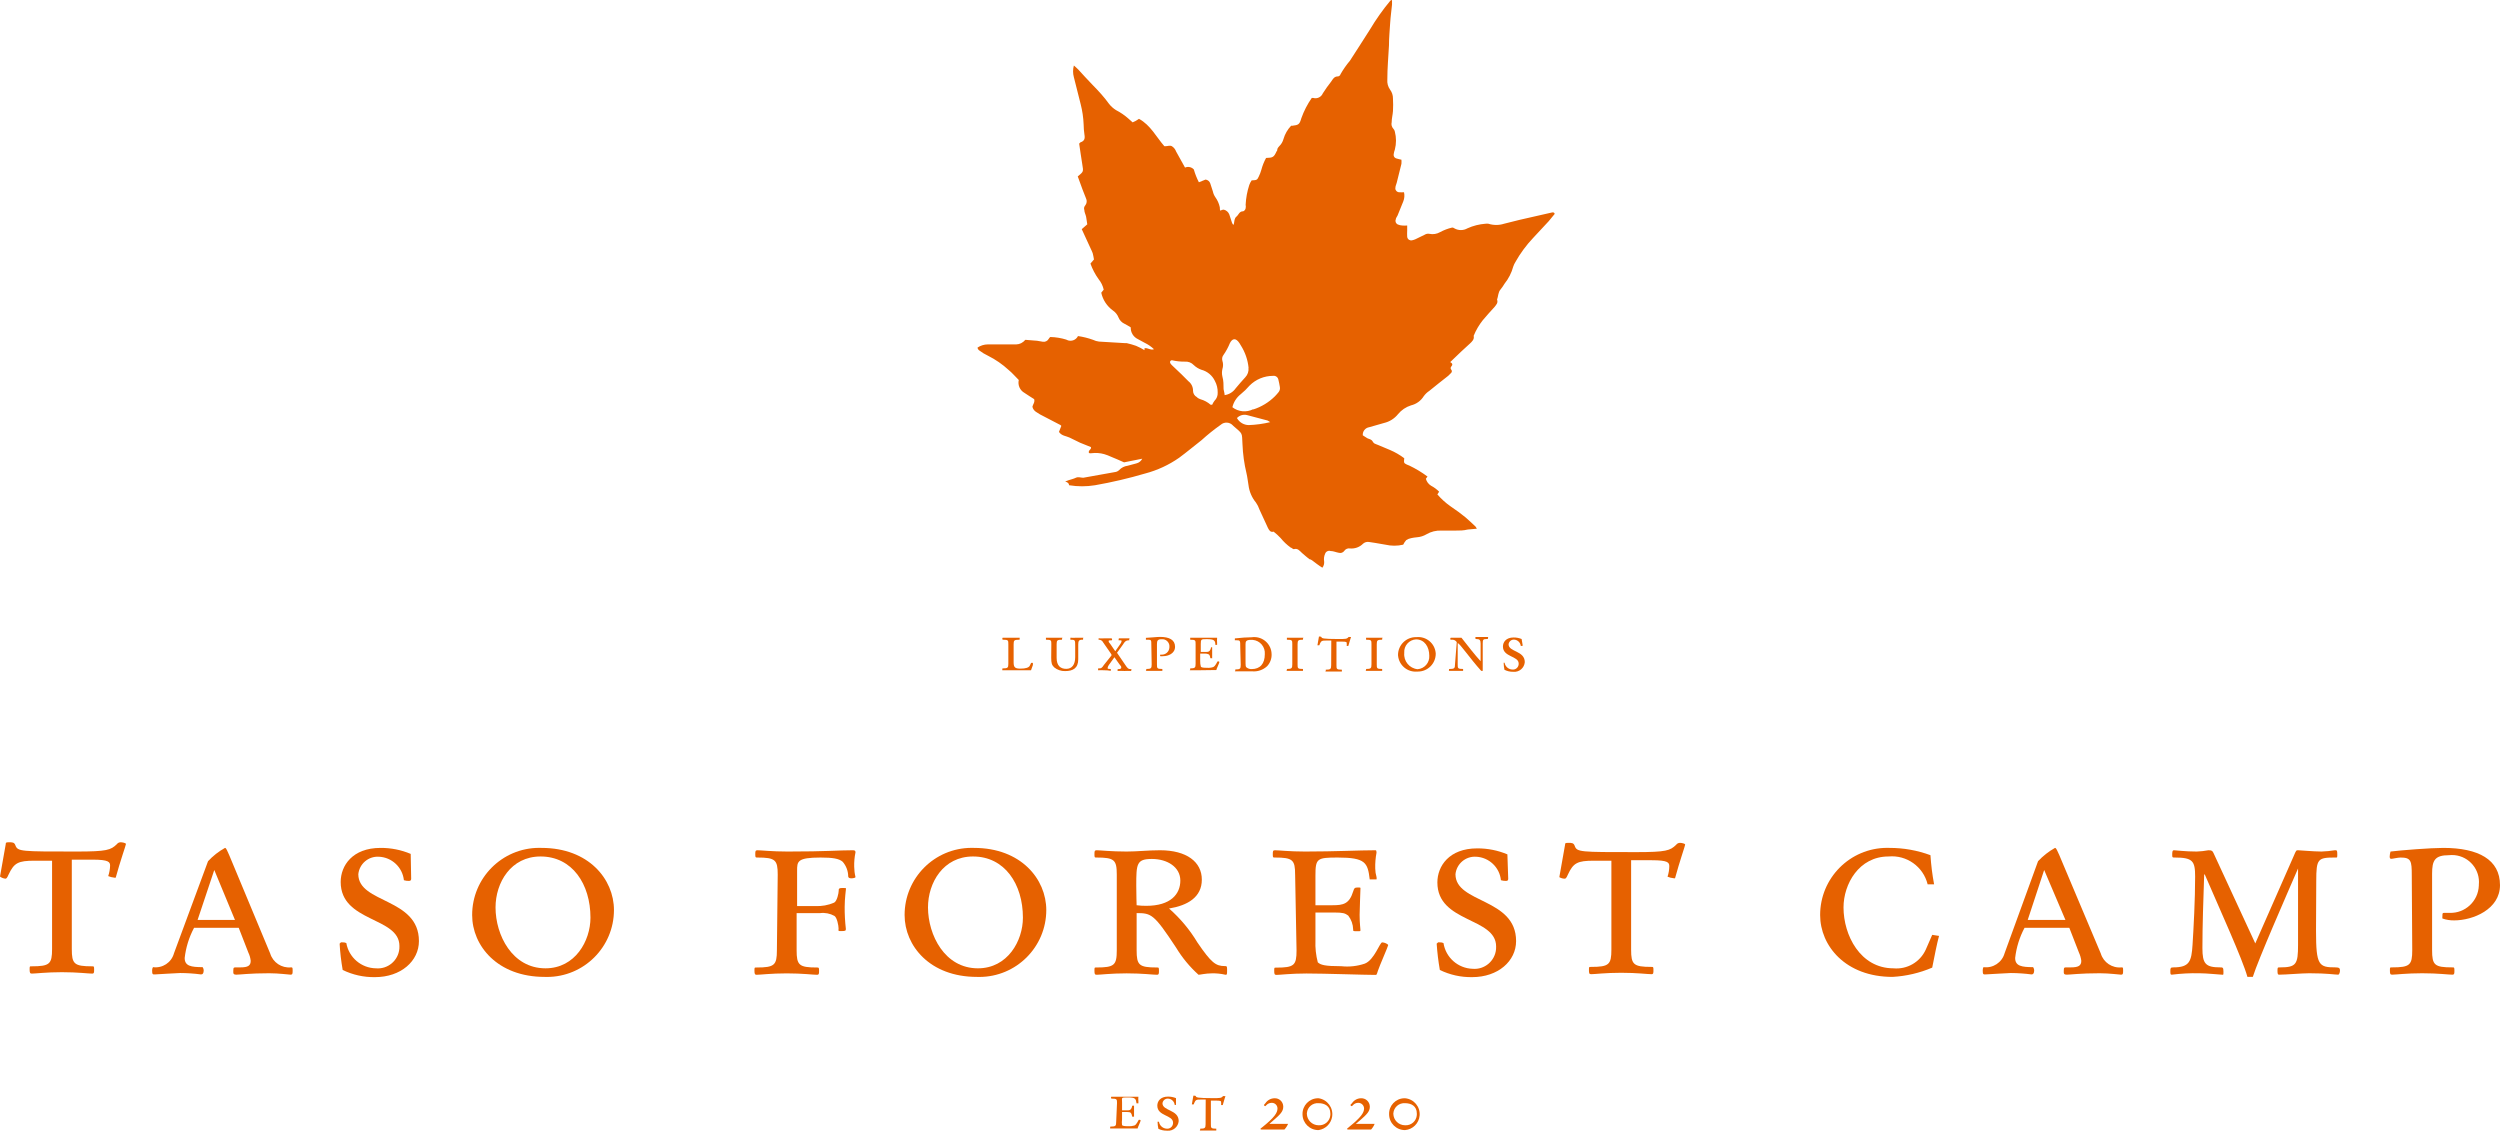 <svg viewBox="0 0 590 266.857" xmlns="http://www.w3.org/2000/svg"><g fill="#e66100"><path d="m12.282 203.127h-4.131c-3.854 0-4.824.499-6.127 3.272-.36.859-.555.97-.749.97-.464-.043-.906-.216-1.275-.499l1.359-7.68c0-.305 0-.416.776-.416s1.248 0 1.497.721c.555 1.469 1.22 1.469 14.473 1.469 7.125 0 8.04-.36 9.454-1.719.212-.294.552-.469.915-.471.388 0 1.248.166 1.248.416s-1.359 4.048-2.412 7.93c-.115.048-.245.048-.36 0-.488-.042-.966-.164-1.414-.36.272-.795.421-1.627.444-2.468 0-.859-.333-1.414-4.131-1.414h-4.907v21.099c0 3.521.555 4.076 4.797 4.076.416 0 .471 0 .471.721s0 .998-.471.998c-.915 0-3.383-.333-7.125-.333s-6.211.333-7.125.333c-.416 0-.499-.25-.499-.998s0-.721.499-.721c4.242 0 4.797-.555 4.797-4.076v-20.85z"/><path d="m49.102 203.238c1.158-1.248 2.505-2.305 3.992-3.133.25 0 .416.25 1.885 3.826l8.789 21.099c.649 2.119 2.702 3.488 4.907 3.272.333 0 .388 0 .388.721s0 .998-.499.998-2.634-.333-5.046-.333c-4.602 0-6.848.333-7.708.333s-.749-.333-.749-1.054.194-.665.749-.665h.915c1.774 0 2.44-.388 2.44-1.553-.071-.674-.259-1.331-.555-1.941l-2.273-5.85h-10.536c-1.181 2.214-1.934 4.632-2.218 7.125 0 1.913 1.525 2.163 4.242 2.163.144.215.23.463.25.721 0 .749-.25.998-.638.998-1.627-.215-3.266-.326-4.907-.333-.859 0-5.545.333-6.016.333s-.61 0-.61-.943c-.011-.272.056-.542.194-.776 2.243.317 4.37-1.086 4.963-3.272l8.04-21.737zm-2.468 13.863h8.817l-4.88-11.783z"/><path d="m97.039 207.369c0 .416-.194.527-.555.527-.395.009-.788-.047-1.164-.166-.326-3.055-2.837-5.412-5.906-5.545-2.463-.146-4.604 1.676-4.852 4.131 0 6.931 14.306 5.545 14.306 15.776 0 4.713-4.242 8.512-10.369 8.512-2.639.044-5.251-.535-7.625-1.691-.363-2.054-.604-4.128-.721-6.211l.305-.305h.416c.296-.021.593.036.859.166.598 3.405 3.53 5.907 6.987 5.961 2.807.247 5.282-1.828 5.529-4.635.019-.21.024-.422.016-.633 0-6.931-13.863-5.545-13.863-15.11 0-3.854 2.773-8.04 9.399-8.04 2.447-.018 4.871.463 7.125 1.414l.111 5.85z"/><path d="m127.815 200.105c11.09 0 17.079 7.375 17.079 14.667-.009 8.728-7.092 15.796-15.821 15.787-.188 0-.377-.004-.565-.011-11.09 0-17.079-7.347-17.079-14.584-.021-8.743 7.05-15.848 15.794-15.869.197 0 .395.003.592.01zm.915 28.419c7.015 0 10.619-6.488 10.619-11.95 0-7.93-4.297-14.445-11.783-14.445-6.987 0-10.619 6.155-10.619 12.033 0 6.516 3.937 14.362 11.783 14.362z"/><path d="m183.543 206.426c0-3.493-.555-4.048-4.797-4.048-.416 0-.499 0-.499-.721s0-.998.499-.998c.915 0 3.383.305 7.125.305 9.399 0 11.839-.305 15.415-.305.471 0 .61.139.61.499-.231 1.112-.334 2.247-.305 3.383.009.822.111 1.641.305 2.44 0 .194-.555.305-.998.305s-.721-.166-.721-.471c-.015-1.264-.476-2.482-1.303-3.438-.859-.749-2.329-.998-5.212-.998-5.545 0-5.545.915-5.545 3.133v8.318h4.297c1.521.075 3.038-.2 4.436-.804.721-.36 1.081-2.329 1.081-2.773s0-.693.859-.693.859 0 .859.194-.305 2.273-.305 4.242c-.014 1.732.079 3.464.277 5.185 0 .416 0 .555-.97.555s-.749 0-.749-.638-.36-2.551-.97-2.939c-1.028-.576-2.213-.809-3.383-.665h-5.545v8.761c0 3.521.555 4.076 4.797 4.076.416 0 .499 0 .499.721s0 .998-.499.998c-.915 0-3.383-.333-7.125-.333s-6.211.333-7.125.333c-.416 0-.499-.25-.499-.998s0-.721.499-.721c4.242 0 4.797-.555 4.797-4.076l.194-17.828z"/><path d="m229.873 200.105c11.09 0 17.051 7.375 17.051 14.667-.009 8.728-7.092 15.796-15.821 15.787-.188 0-.377-.004-.565-.011-11.09 0-17.051-7.347-17.051-14.584-.021-8.743 7.05-15.848 15.794-15.869.197 0 .395.003.592.01zm.915 28.419c7.015 0 10.619-6.488 10.619-11.95 0-7.93-4.297-14.445-11.783-14.445-6.987 0-10.619 6.155-10.619 12.033.028 6.516 3.937 14.362 11.783 14.362z"/><path d="m263.559 206.426c0-3.493-.555-4.048-4.769-4.048-.444 0-.499 0-.499-.721s0-.998.499-.998c.915 0 3.355.305 7.098.305 2.523 0 5.046-.305 7.874-.305 6.321 0 9.87 2.773 9.87 6.931s-3.355 6.1-7.735 6.82c2.641 2.315 4.905 5.027 6.71 8.04 3.244 4.741 4.297 5.545 6.432 5.545.444 0 .555 0 .555.749 0 1.22 0 1.303-.36 1.303-1.071-.253-2.171-.365-3.272-.333-1.386 0-2.773.333-3.105.333-2.071-1.862-3.856-4.02-5.296-6.405-5.212-7.902-5.822-8.151-9.316-8.151v8.761c0 3.521.555 4.076 4.769 4.076.444 0 .499 0 .499.721s0 .998-.499.998c-.915 0-3.355-.333-7.125-.333s-6.183.333-7.098.333c-.444 0-.499-.25-.499-.998s0-.721.499-.721c4.214 0 4.769-.555 4.769-4.076v-17.828zm4.686 7.209c.754.1 1.513.147 2.273.139 5.767 0 8.04-2.773 8.04-5.961s-3.078-5.101-6.71-5.101-3.688 1.164-3.688 6.321c0 2.745.083 3.798.083 4.602z"/><path d="m305.647 206.426c0-3.493-.527-4.048-4.769-4.048-.444 0-.499 0-.499-.721s0-.998.499-.998c.915 0 3.383.305 7.125.305 7.181 0 12.809-.305 16.635-.305.166 0 .222.25.222.555-.235 1.233-.337 2.488-.305 3.743.011.685.113 1.366.305 2.024.041.183.041.372 0 .555h-1.608c-.471-3.937-.97-5.157-7.541-5.157-4.907 0-5.268.194-5.268 4.297v6.959h4.048c2.523 0 3.937-.305 4.852-3.244.25-.804.36-.943 1.109-.943s.61 0 .61.388c0 .915-.194 4.464-.194 6.072 0 2.079.194 3.188.194 3.549s0 .305-.859.305-.859 0-.859-.416c-.028-1.187-.436-2.334-1.164-3.272-.749-.555-1.248-.721-3.272-.721h-4.464v6.599c-.073 1.737.114 3.475.555 5.157.665.61 1.636.915 5.545.915 1.871.203 3.763-.005 5.545-.61 2.246-.859 3.549-5.018 4.103-5.018s1.414.416 1.414.665-2.079 4.963-2.412 6.016c-.333 1.054-.305.998-.665.998-2.523 0-11.977-.333-16.192-.333-3.743 0-6.211.333-7.125.333-.444 0-.499-.25-.499-.998s0-.721.499-.721c4.242 0 4.769-.555 4.769-4.076l-.333-17.855z"/><path d="m355.941 207.369c0 .416-.166.527-.555.527-.394.005-.787-.051-1.164-.166-.313-3.05-2.815-5.41-5.878-5.545-2.463-.146-4.604 1.676-4.852 4.131 0 6.931 14.306 5.545 14.306 15.776 0 4.713-4.242 8.512-10.369 8.512-2.639.044-5.251-.535-7.625-1.691-.36-2.055-.61-4.129-.749-6.211l.333-.305h.416c.296-.021.593.036.859.166.532 3.415 3.421 5.966 6.876 6.072 2.807.247 5.282-1.828 5.529-4.635.019-.21.024-.422.016-.633 0-6.931-13.863-5.545-13.863-15.11 0-3.854 2.773-8.04 9.399-8.04 2.446-.015 4.87.466 7.125 1.414l.194 5.739z"/><path d="m380.284 203.127h-4.131c-3.854 0-4.852.499-6.127 3.272-.36.859-.555.97-.749.97-.45-.002-.891-.126-1.275-.36l1.359-7.68c0-.305 0-.416.776-.416s1.248 0 1.497.721c.527 1.469 1.22 1.469 14.473 1.469 7.125 0 8.04-.36 9.454-1.719.212-.294.552-.469.915-.471.36 0 1.22.166 1.22.416s-1.331 4.048-2.384 7.93c-.115.048-.245.048-.36 0-.488-.042-.966-.164-1.414-.36.267-.796.407-1.628.416-2.468 0-.859-.305-1.414-4.103-1.414h-4.907v21.099c0 3.521.555 4.076 4.797 4.076.416 0 .471 0 .471.721s0 .998-.471.998c-.943 0-3.383-.333-7.125-.333s-6.211.333-7.125.333c-.444 0-.499-.25-.499-.998s0-.721.499-.721c4.242 0 4.797-.555 4.797-4.076v-20.988z"/><path d="m454.921 208.7c-1.025-4.175-4.952-6.97-9.233-6.571-6.987 0-10.619 6.516-10.619 12.033 0 6.516 3.937 14.362 11.783 14.362 3.221.304 6.281-1.465 7.625-4.408l1.525-3.493 1.608.25c-.499 1.83-1.109 4.963-1.608 7.486-2.972 1.271-6.144 2.012-9.371 2.19-11.09 0-17.079-7.347-17.079-14.584-.021-8.743 7.05-15.848 15.794-15.869.197 0 .395.003.592.01 3.293-.004 6.56.578 9.648 1.719.148 2.307.435 4.603.859 6.876h-1.525z"/><path d="m480.983 203.238c1.163-1.242 2.509-2.299 3.992-3.133.25 0 .444.25 1.913 3.826l8.9 21.099c.64 2.126 2.699 3.499 4.907 3.272.305 0 .36 0 .36.721s0 .998-.499.998-2.634-.333-5.018-.333c-4.602 0-6.876.333-7.735.333s-.749-.333-.749-1.054.194-.665.749-.665h.915c1.774 0 2.468-.388 2.468-1.553-.085-.671-.272-1.326-.555-1.941l-2.274-5.85h-10.563c-1.181 2.214-1.934 4.632-2.218 7.125 0 1.913 1.553 2.163 4.242 2.163.144.215.23.463.25.721 0 .749-.25.998-.61.998-1.627-.212-3.266-.323-4.907-.333-.859 0-5.545.333-6.016.333s-.61 0-.61-.943c-.007-.268.05-.534.166-.776 2.247.306 4.375-1.089 4.991-3.272l7.902-21.737zm-2.44 13.863h8.9l-5.018-11.783z"/><path d="m546.582 219.762c0 8.096.665 8.539 4.602 8.539.859 0 1.054.222 1.054.721s-.194.998-.444.998c-.804 0-2.523-.333-6.821-.333-1.719 0-5.545.333-6.987.333-.36 0-.499 0-.499-.859s0-.859.61-.859c3.826 0 4.242-.749 4.242-5.296v-18.049c-2.578 5.961-9.454 21.626-10.674 25.591h-1.275c-1.164-4.214-6.516-15.942-10.064-24.177h-.139c-.194 5.767-.416 12.088-.416 17.384 0 3.688.721 4.547 4.214 4.547.555 0 .749 0 .749.97s0 .749-.444.749-3.493-.333-5.268-.333c-2.149-.043-4.299.068-6.432.333-.305 0-.388 0-.388-.749s0-.97.693-.97c3.854 0 4.297-1.414 4.547-5.351s.61-10.619.61-16.081c0-3.688-.555-4.492-4.852-4.492-.499 0-.555 0-.555-.61s0-1.109.416-1.109 2.578.305 5.351.305c.931-.027 1.858-.129 2.773-.305.804 0 .97.139 1.22.693l9.843 21.293 9.122-20.739c.499-1.192.555-1.248.943-1.248s3.743.305 5.545.305c1.068-.032 2.133-.134 3.188-.305.444 0 .555 0 .555.915s0 .804-.471.804c-4.131 0-4.492.25-4.492 5.545l-.055 11.839z"/><path d="m569.178 206.509c0-3.327-.166-4.131-2.634-4.131-.665 0-1.885.305-2.19.305s-.388-.166-.388-.555c.019-.394.084-.785.194-1.164 2.384-.305 9.51-.859 12.449-.859 8.318 0 13.391 2.773 13.391 8.789 0 5.711-6.377 8.318-10.813 8.318-.943.015-1.881-.135-2.773-.444-.029-.202-.029-.408 0-.61 0-.555 0-.721.36-.721h1.303c3.688.138 6.789-2.74 6.927-6.428.003-.075.004-.151.005-.226.343-3.505-2.221-6.624-5.726-6.967-.438-.043-.879-.04-1.316.008-3.383 0-3.992 1.248-3.992 4.381v18.022c0 3.521.555 4.076 4.769 4.076.444 0 .499 0 .499.721s0 .998-.499.998c-.915 0-3.355-.333-7.098-.333s-6.211.333-7.125.333c-.444 0-.499-.25-.499-.998s0-.721.499-.721c4.242 0 4.769-.555 4.769-4.076l-.111-17.717z"/><path d="m263.615 260.352c0-.915 0-1.081-1.275-1.081 0 0-.139 0-.139-.194s0-.25.139-.25h6.321c-.036.332-.036.666 0 .998-.023.184-.023.37 0 .555h-.444c-.139-1.054-.25-1.386-1.996-1.386s-1.414 0-1.414 1.164v1.885h1.081c.665 0 1.026 0 1.275-.887 0-.194 0-.222.305-.222s.166 0 .166 0v2.578c0 .111 0 0-.222 0h-.25c-.004-.321-.111-.632-.305-.887-.194-.139-.333-.194-.859-.194h-1.192v1.719c-.068.46-.068.927 0 1.386.194.166.444.25 1.469.25.487.034.975-.023 1.442-.166.582-.222.943-1.359 1.081-1.359s.388 0 .388.194-.555 1.331-.638 1.608 0 .25-.194.25h-6.211c-.25 0-.139 0-.139-.25s0-.194.139-.194c1.137 0 1.275-.166 1.275-1.081l.194-4.436z"/><path d="m277.533 260.602v.166h-.305c-.082-.822-.755-1.46-1.58-1.497-.659-.033-1.231.453-1.303 1.109 0 1.83 3.826 1.469 3.826 4.187-.113 1.373-1.319 2.395-2.692 2.281-.027-.002-.054-.005-.08-.008-.7.016-1.395-.136-2.024-.444-.114-.548-.179-1.104-.194-1.664h.333c.144.911.909 1.594 1.83 1.636.746.077 1.414-.465 1.491-1.211.007-.067.009-.135.006-.203 0-1.858-3.715-1.497-3.715-4.02 0-1.026.721-2.135 2.523-2.135.646-.005 1.287.117 1.885.36v1.442z"/><path d="m284.547 259.493h-1.109c-1.026 0-1.275 0-1.636.887 0 .222 0 .25-.194.25-.11.025-.223.025-.333 0l.36-2.052h.194c.194 0 .333 0 .416.194s.305.388 3.854.388c1.885 0 2.135 0 2.523-.471.079-.036.17-.036.25 0h.333s-.36 1.081-.638 2.107h-.388c.031-.221.031-.445 0-.665 0-.222 0-.388-1.109-.388h-1.303v5.545c0 .915 0 1.081 1.275 1.081v.444h-3.798c-.25 0 0 0 0-.25s0-.194 0-.194c1.137 0 1.275-.166 1.275-1.081z"/><path d="m297.717 266.563c-.194 0-.222 0-.222-.166s0 0 .277-.277l.25-.194c2.773-2.246 3.466-3.327 3.466-4.325.003-.735-.591-1.333-1.326-1.335-.039 0-.077.001-.116.005-.442.017-.86.206-1.164.527-.194.222-.222.25-.25.25s-.305 0-.305-.25 0 0 .333-.471c.476-.698 1.262-1.122 2.107-1.137 1.085-.062 2.015.768 2.077 1.854.003.057.004.114.002.17 0 1.054-.665 1.774-2.384 3.244l-.887.776h4.408c-.204.492-.495.943-.859 1.331h-5.406z"/><path d="m311.192 259.188c2.075.31 3.506 2.243 3.196 4.317-.247 1.652-1.544 2.95-3.196 3.196-2.067.031-3.767-1.62-3.798-3.687 0-.019 0-.037 0-.056-.047-2.036 1.566-3.725 3.602-3.771.066-.002.131-.001.197 0zm0 6.377c1.436.095 2.678-.992 2.773-2.428.008-.115.008-.23 0-.344 0-1.774-1.359-2.44-2.773-2.44-1.403-.123-2.641.915-2.763 2.319-.005.059-.008.118-.009.176.03 1.499 1.246 2.702 2.745 2.717h.028z"/><path d="m318.151 266.563c-.194 0-.222 0-.222-.166s0 0 .277-.277l.222-.194c2.773-2.246 3.493-3.327 3.493-4.325-.013-.75-.631-1.348-1.382-1.335-.029 0-.059.002-.088.004-.434.018-.843.207-1.137.527-.194.222-.222.25-.25.25s-.333 0-.333-.25 0 0 .36-.471c.468-.694 1.243-1.118 2.079-1.137 1.101-.061 2.043.781 2.104 1.882.003.047.004.095.003.142 0 1.054-.665 1.774-2.384 3.244l-.915.776h4.436c-.194.491-.476.942-.832 1.331h-5.434z"/><path d="m331.598 259.188c2.075.178 3.612 2.005 3.434 4.08-.157 1.827-1.606 3.277-3.434 3.434-2.067.015-3.755-1.648-3.771-3.715 0-.009 0-.019 0-.028-.062-2.02 1.525-3.708 3.545-3.771.075-.002.15-.002.225 0zm0 6.377c1.436.095 2.678-.992 2.773-2.428.008-.115.008-.23 0-.344 0-1.774-1.331-2.44-2.773-2.44-1.42-.108-2.658.956-2.766 2.376-.003.04-.005.08-.006.119.03 1.51 1.263 2.717 2.773 2.717z"/><path d="m252.303 114.516c2.029.333 4.098.333 6.127 0 3.995-.701 7.948-1.627 11.839-2.773 2.869-.756 5.582-2.014 8.013-3.715 1.802-1.331 3.521-2.773 5.296-4.159 1.421-1.293 2.921-2.497 4.492-3.604.841-.76 2.138-.694 2.898.147.014.015.028.031.041.047 2.384 2.079 2.052 1.525 2.218 4.408.09 2.299.406 4.583.943 6.82.222.915.305 1.858.471 2.773.178 1.528.795 2.972 1.774 4.159.344.494.615 1.036.804 1.608.665 1.442 1.275 2.773 1.996 4.325.25.471.555 1.164 1.359.915.593.464 1.15.974 1.664 1.525.69.852 1.492 1.608 2.384 2.246.222 0 .527.416.721.36.943-.277 1.386.416 1.941.915s1.137.97 1.719 1.442c.232.039.451.134.638.277.804.61 1.58 1.22 2.44 1.747.33-.425.479-.963.416-1.497-.105-.6-.028-1.218.222-1.774.17-.54.746-.841 1.286-.671.006.002.011.004.017.005.665 0 1.275.305 1.941.416.491.147 1.02-.045 1.303-.471.292-.42.798-.635 1.303-.555 1.163.116 2.315-.303 3.133-1.137.381-.329.889-.472 1.386-.388l1.469.222 2.412.416c1.377.32 2.809.32 4.187 0 .188-.393.43-.757.721-1.081.362-.235.767-.395 1.192-.471.43-.094.865-.159 1.303-.194.813-.057 1.601-.304 2.301-.721 1.057-.617 2.27-.916 3.493-.859h3.272c1.081 0 1.969 0 2.939-.25l2.163-.194c-.084-.162-.177-.319-.277-.471-.804-.749-1.58-1.525-2.412-2.218s-2.357-1.83-3.577-2.634c-1.128-.794-2.152-1.726-3.05-2.773l.416-.638c-.56-.569-1.205-1.046-1.913-1.414-.6-.37-1.036-.955-1.22-1.636.118-.184.248-.36.388-.527-1.338-.994-2.767-1.857-4.27-2.578-.198-.095-.402-.179-.61-.25-.721-.36-.721-.388-.61-1.497-1.036-.78-2.162-1.432-3.355-1.941-.915-.36-1.83-.776-2.773-1.164s-.998-.305-1.331-.859-.804-.527-1.248-.749l-1.081-.693c-.069-.938.595-1.771 1.525-1.913 1.164-.351 2.329-.684 3.493-.998 1.302-.304 2.464-1.036 3.299-2.079.801-.978 1.871-1.701 3.078-2.079 1.244-.298 2.32-1.075 2.994-2.163.357-.49.798-.912 1.303-1.248 1.469-1.22 2.994-2.384 4.492-3.577.244-.217.476-.449.693-.693.194-.212.194-.537 0-.749-.19-.203-.19-.518 0-.721.36-.388.36-.749-.25-1.054l2.606-2.495 2.052-1.885c.527-.499 1.081-.998.887-1.83.536-1.314 1.254-2.547 2.135-3.66.887-1.054 1.802-2.079 2.773-3.133.388-.499.915-.998.61-1.747.305-.804.222-1.719.832-2.412.346-.43.661-.884.943-1.359.956-1.193 1.654-2.572 2.052-4.048.126-.369.294-.722.499-1.054 1.158-2.058 2.564-3.967 4.187-5.684l3.688-3.965 1.414-1.719c-.194-.471-.499-.36-.749-.305l-7.541 1.719c-1.22.277-2.44.638-3.66.915-1.208.388-2.507.388-3.715 0-.221-.027-.444-.027-.665 0-1.476.107-2.921.473-4.27 1.081-.961.555-2.145.555-3.105 0l-.305-.166h-.25c-.966.228-1.899.582-2.773 1.054-.769.452-1.678.6-2.551.416-.372-.078-.76-.008-1.081.194l-2.218 1.081c-.249.112-.509.196-.776.25-.506.125-1.016-.184-1.141-.69-.012-.047-.019-.094-.024-.142-.028-.499-.028-.999 0-1.497v-1.164c-.406.041-.814.041-1.22 0-.324-.021-.643-.096-.943-.222-.475-.173-.719-.699-.545-1.173.006-.016.012-.031.018-.046 0-.305.277-.61.416-.915.444-1.109.915-2.218 1.359-3.355.267-.679.325-1.423.166-2.135-.378.026-.758.026-1.137 0-.505 0-.915-.41-.915-.915 0-.075.009-.149.027-.221 0-.36.222-.721.305-1.109.36-1.469.749-2.967 1.109-4.464.028-.323.028-.648 0-.97-.44-.088-.875-.199-1.303-.333-.376-.151-.595-.544-.527-.943.05-.379.143-.751.277-1.109.36-1.391.36-2.851 0-4.242-.046-.262-.172-.504-.36-.693-.381-.409-.528-.984-.388-1.525 0-.887.25-1.747.305-2.634.055-.979.055-1.96 0-2.939.014-.769-.23-1.521-.693-2.135-.48-.677-.706-1.502-.638-2.329 0-2.773.25-5.379.388-8.068 0-1.747.166-3.493.277-5.24s.305-2.939.444-4.408v-.943c0-.333-.333 0-.388 0-1.785 2.143-3.398 4.424-4.824 6.82-1.58 2.44-3.105 4.907-4.713 7.347-.845 1.002-1.597 2.078-2.246 3.216 0 .222-.388.527-.61.499-.887 0-1.192.665-1.58 1.22-.704.889-1.361 1.815-1.969 2.773-.372.901-1.37 1.37-2.301 1.081h-.305c-1.032 1.482-1.862 3.095-2.468 4.797-.416 1.442-.638 1.608-2.135 1.774h-.277c-.844.884-1.462 1.959-1.802 3.133-.171.645-.516 1.23-.998 1.691-.185.184-.335.4-.444.638 0 .194 0 .416-.222.638-.582 1.303-.859 1.469-2.44 1.497-.482.875-.854 1.806-1.109 2.773-.159.574-.373 1.131-.638 1.664-.36.776-.471.804-1.664.859-.228.336-.415.7-.555 1.081-.494 1.517-.783 3.092-.859 4.686.058.265.058.539 0 .804 0 .277-.388.721-.582.721-.943 0-1.054.832-1.58 1.248s-.499 1.164-.61 1.719-.416-.194-.471-.333c-.222-.61-.416-1.248-.61-1.885-.221-.57-.708-.995-1.303-1.137 0 0-.388 0-.693.194s-.194-.527-.25-.776c-.183-.85-.542-1.653-1.054-2.357-.282-.41-.48-.872-.582-1.359-.222-.638-.416-1.248-.61-1.885-.165-.492-.595-.847-1.109-.915l-1.58.638c-.497-.965-.897-1.977-1.192-3.022-.527-.577-1.363-.755-2.079-.444-.721-1.303-1.414-2.578-2.107-3.798-.183-.516-.535-.956-.998-1.248-.527-.25-.97 0-1.442 0h-.333c-1.913-2.19-3.244-4.963-5.989-6.46-.305.194-.555.388-.832.527-.216.114-.438.216-.665.305l-.998-.887c-.883-.785-1.861-1.455-2.911-1.996-.651-.402-1.224-.918-1.691-1.525-1.081-1.525-2.468-3.022-3.854-4.436s-2.246-2.412-3.355-3.604c-.305-.333-.638-.582-1.054-.97-.256.906-.256 1.866 0 2.773.527 2.135 1.054 4.27 1.608 6.377.397 1.552.63 3.141.693 4.741.009.817.074 1.632.194 2.44.166.915 0 1.497-.943 1.802 0 0-.166.139-.305.305.25 1.608.471 3.299.749 4.963.277 1.664.305 1.636-1.081 2.773.388 1.026.749 2.107 1.164 3.188.25.665.527 1.303.776 1.969.29.559.213 1.238-.194 1.719-.257.287-.332.694-.194 1.054 0 .527.305 1.054.416 1.58s.166 1.192.277 1.802l-1.303 1.137c.665 1.497 1.359 2.967 2.052 4.464.166.388.388.776.527 1.192s.194.97.305 1.497l-.832.97c.464 1.303 1.108 2.535 1.913 3.66.596.725 1.013 1.58 1.22 2.495l-.582.721c.372 1.699 1.36 3.2 2.773 4.214.588.403 1.041.973 1.303 1.636.268.667.785 1.204 1.442 1.497.499.25.943.527 1.442.832-.044 1.18.622 2.272 1.691 2.773l1.58.859c.815.389 1.563.903 2.218 1.525-.887.305-1.497-.416-2.246-.222v.444c-.639-.391-1.306-.734-1.996-1.026-.727-.254-1.467-.467-2.218-.638h-.471l-6.044-.36c-.492-.057-.97-.198-1.414-.416-1.15-.416-2.339-.713-3.549-.887-.476.977-1.654 1.384-2.632.908-.048-.023-.095-.049-.141-.076-1.223-.376-2.492-.582-3.771-.61-.158.131-.29.291-.388.471-.286.494-.855.75-1.414.638l-1.303-.222-2.773-.222q-.915 1.054-2.163 1.081h-6.737c-.851.013-1.679.273-2.384.749 0 .25.194.527.388.665.656.497 1.362.924 2.107 1.275 1.767.885 3.4 2.014 4.852 3.355.859.693 1.553 1.553 2.384 2.357-.279 1.206.276 2.45 1.359 3.05.749.527 1.553.998 2.273 1.469.222.749-.305 1.22-.416 1.802.128.544.481 1.007.97 1.275l.832.527 4.797 2.495c.094.051.171.128.222.222l-.555 1.414c.638.943 1.664.943 2.495 1.331l2.495 1.22 2.551 1.026c.166.527-.416.61-.499 1.081s.36.388.693.36c.985-.121 1.984-.045 2.939.222.569.171 1.125.384 1.664.638.97.388 1.913.804 3.022 1.303l4.297-.859c-.273.558-.782.965-1.386 1.109l-2.079.555c-.764.1-1.47.463-1.996 1.026-.278.27-.64.436-1.026.471-2.468.471-4.963.859-7.43 1.331-.61 0-1.164-.277-1.747 0s-1.137.388-1.719.582l-.804.305c.665.194.915.499.915.887zm42.337-27.726c.099.823-.176 1.647-.749 2.246-.749.859-1.553 1.691-2.273 2.606-.607.875-1.551 1.458-2.606 1.608 0-.471-.194-.943-.25-1.414 0-.998 0-1.996-.277-2.967-.138-.583-.138-1.191 0-1.774.207-.63.207-1.31 0-1.941-.15-.488-.046-1.019.277-1.414.599-.867 1.101-1.796 1.497-2.773.555-1.081 1.359-1.331 2.246 0 .121.179.232.364.333.555 1.021 1.605 1.648 3.429 1.83 5.323zm1.109 9.787c-1.589.806-3.501.623-4.907-.471.288-1.205.971-2.279 1.941-3.05.763-.619 1.468-1.306 2.107-2.052 1.468-1.474 3.464-2.303 5.545-2.301.569-.088 1.111.273 1.248.832.166.582.25 1.192.36 1.774.095.441-.017.901-.305 1.248-.277.333-.555.665-.859.97-1.433 1.422-3.181 2.486-5.102 3.105zm-3.826 2.079c.609-.648 1.523-.914 2.384-.693l4.713 1.248c.166 0 .333.194.749.416-1.663.404-3.363.637-5.074.693-1.135-.014-2.178-.625-2.745-1.608l-.028-.055zm-9.454-4.935c-.552-.285-.903-.849-.915-1.469.024-.887-.378-1.732-1.081-2.273-.527-.555-1.081-1.109-1.636-1.636l-2.273-2.163c-.151-.148-.282-.316-.388-.499-.069-.14-.069-.304 0-.444.084-.134.23-.218.388-.222 1.009.235 2.042.347 3.078.333.779-.061 1.544.235 2.079.804.516.493 1.13.871 1.802 1.109 1.399.365 2.566 1.329 3.188 2.634.46.85.689 1.806.665 2.773.04.716-.233 1.414-.749 1.913-.221.291-.407.608-.555.943h-.36c-.697-.609-1.521-1.054-2.412-1.303-.293-.097-.566-.247-.804-.444l-.028-.055z" fill-rule="evenodd"/><path d="m243.32 158.184h-6.626c-.25 0-.139 0-.139-.25s0-.194.139-.194c1.137 0 1.275-.166 1.275-1.081v-4.602c0-.943 0-1.081-1.275-1.081 0 0-.139 0-.139-.194s0-.277.139-.277h3.798c.25 0 .139 0 .139.277s0 .194-.139.194c-1.137 0-1.275.139-1.275 1.081v4.297c0 1.22.416 1.442 1.636 1.442s1.941-.25 2.163-.665l.333-.693h.416c.021.166.021.333 0 .499l-.444 1.248z"/><path d="m248.116 152.056c0-.943 0-1.081-1.275-1.081v-.471h3.798c.25 0 0 0 0 .277s0 .194 0 .194c-1.137 0-1.275.139-1.275 1.081v3.188c0 1.885.915 2.606 2.273 2.606s2.107-.998 2.107-2.773v-2.606c0-1.442 0-1.497-1.137-1.497v-.471c.489.029.98.029 1.469 0h1.525c.194 0 0 0 0 .25s0 .222 0 .222h-.222c-.721 0-.915.277-.915 1.137v3.493c0 2.107-1.275 2.773-3.078 2.773-.948.033-1.875-.283-2.606-.887-.555-.555-.693-.97-.693-2.301l.028-3.133z"/><path d="m262.201 154.829c.076-.074.125-.172.139-.277l-.222-.388-1.774-2.551c-.188-.421-.622-.678-1.081-.638v-.333c.498.035.999.035 1.497 0h1.469q.222 0 .222.222c0 .222 0 .25-.166.25-.61 0-.638 0-.638.194s0 .25.416.721l1.137 1.664 1.164-1.664c.168-.199.283-.437.333-.693 0-.194 0-.222-.444-.222s-.25 0-.25-.166 0-.305.139-.305h2.357c.25 0 0 0 0 .222v.25c-.499 0-.887 0-1.442.943l-1.442 1.996 1.885 2.773c.638.97.804 1.081 1.303 1.081s.166 0 .166.222v.222c-.526-.028-1.054-.028-1.58 0-.545-.031-1.091-.031-1.636 0v-.25c0-.25 0-.194.166-.194s.693 0 .693-.333 0-.305-.471-.859l-1.137-1.608-1.275 1.774c-.173.217-.287.475-.333.749 0 .166 0 .25.749.25v.444c-.502-.102-1.013-.148-1.525-.139-.489-.032-.98-.032-1.469 0v-.444c.749 0 .832 0 1.386-.832l1.664-2.079z"/><path d="m271.711 152.056c0-.887 0-1.081-.693-1.081h-.582v-.139c-.018-.101-.018-.204 0-.305.638 0 2.523-.222 3.327-.222 2.19 0 3.549.693 3.549 2.329s-1.691 2.218-2.773 2.218c-.248.036-.5.036-.749 0-.013-.055-.013-.112 0-.166v-.194h.333c.979.046 1.81-.71 1.856-1.689.001-.028.002-.057.002-.085.099-.929-.574-1.762-1.503-1.86-.127-.013-.255-.013-.382.003-.887 0-1.054.333-1.054 1.164v4.769c0 .915 0 1.081 1.275 1.081v.444h-3.798c-.25 0 0 0 0-.25s0-.194 0-.194c1.137 0 1.275-.166 1.275-1.081l-.083-4.741z"/><path d="m282.163 152.056c0-.943 0-1.081-1.275-1.081v-.471h6.349v.139c-.034.332-.034.666 0 .998-.023.184-.023.37 0 .555h-.416c0-1.054-.277-1.359-2.024-1.359-1.303 0-1.414 0-1.414 1.137v1.885h1.081c.665 0 1.054 0 1.303-.887 0-.194 0-.222.305-.222s0 0 0 0v2.578c0 .111 0 0-.222 0h-.222c-.004-.321-.111-.632-.305-.887-.194 0-.333-.194-.887-.194h-1.192v1.719c-.018.468.038.936.166 1.386.166.166.444.25 1.442.25.487.04.977-.017 1.442-.166.61-.222.943-1.359 1.109-1.359s.36 0 .36.194-.555 1.331-.638 1.608 0 .25-.166.25l-4.159.055h-1.913c-.25 0 0 0 0-.25s0-.194 0-.194c1.137 0 1.275-.166 1.275-1.081v-4.602z"/><path d="m292.699 152.638c0-1.386 0-1.525-.749-1.525-.175-.025-.352-.025-.527 0v-.277c0-.277 0-.166.277-.194 1.233-.15 2.473-.233 3.715-.25 2.243-.322 4.323 1.236 4.644 3.48.027.188.041.378.042.568.024 1.026-.354 2.021-1.054 2.773-.963.9-2.265 1.344-3.577 1.22h-3.937c-.25 0 0 0 0-.25s0-.194 0-.194c1.137 0 1.275-.166 1.275-1.081l-.111-4.27zm1.248 3.078c0 1.442 0 1.691.277 1.83.336.25.747.377 1.164.36 2.024 0 3.105-1.303 3.105-3.493.154-1.723-1.117-3.246-2.841-3.4-.134-.012-.269-.015-.403-.01-1.192 0-1.303.388-1.303 1.026v3.687z"/><path d="m304.981 152.056c0-.943 0-1.081-1.275-1.081v-.471h3.798c.25 0 0 0 0 .277s0 .194 0 .194c-1.137 0-1.275.139-1.275 1.081v4.741c0 .915 0 1.081 1.275 1.081v.444h-3.798c-.25 0 0 0 0-.25s0-.194 0-.194c1.137 0 1.275-.166 1.275-1.081z"/><path d="m314.186 151.169h-1.109c-1.026 0-1.275 0-1.636.859 0 .222 0 .25-.194.25-.11.025-.223.025-.333 0l.36-2.052h.194c.194 0 .333 0 .416.194s.305.388 3.854.388c1.885 0 2.135 0 2.523-.471.079-.036.17-.036.25 0h.333s-.36 1.081-.638 2.107h-.388c.031-.221.031-.445 0-.665 0-.222 0-.36-1.109-.36h-1.303v5.545c0 .915 0 1.081 1.275 1.081v.444h-3.798c-.25 0 0 0 0-.25s0-.194 0-.194c1.137 0 1.275-.166 1.275-1.081z"/><path d="m323.668 152.056c0-.943 0-1.081-1.275-1.081v-.471h3.798c.25 0 0 0 0 .277s0 .194 0 .194c-1.137 0-1.275.139-1.275 1.081v4.741c0 .915 0 1.081 1.275 1.081v.444h-3.798c-.25 0 0 0 0-.25s0-.194 0-.194c1.137 0 1.275-.166 1.275-1.081z"/><path d="m334.287 150.365c2.27-.232 4.298 1.419 4.53 3.689.008.073.013.147.017.22.001 2.327-1.885 4.215-4.212 4.217-.047 0-.094 0-.141-.002-2.287.218-4.317-1.459-4.535-3.746-.005-.055-.009-.109-.012-.164-.001-2.327 1.885-4.215 4.212-4.217.047 0 .094 0 .141.002zm.25 7.569c1.644-.118 2.884-1.544 2.773-3.188 0-2.107-1.137-3.854-3.133-3.854-1.635.101-2.879 1.509-2.778 3.144.001.024.003.048.005.072-.178 1.918 1.218 3.622 3.133 3.826z"/><path d="m343.797 151.529c-.283-.415-.779-.631-1.275-.555-.222 0-.25 0-.25-.194s0-.277.222-.277h2.412c1.636 2.079 2.967 3.826 4.519 5.545v-4.159c0-.859-.222-1.081-1.081-1.081 0 0-.166 0-.166-.25s0-.222.194-.222h2.8c.083 0 0 0 0 .222s0 .25-.333.25c-.832 0-.915.166-.915 1.081v6.432h-.36c-2.773-3.078-5.046-6.488-5.545-6.543v5.018c0 .915 0 1.081 1.275 1.081v.444h-3.188c-.25 0-.139 0-.139-.25s0-.194.139-.194c1.137 0 1.275-.166 1.275-1.081l.416-5.268z"/><path d="m359.351 152.278s0 .166-.139.166h-.305c-.093-.817-.76-1.449-1.58-1.497-.659-.033-1.231.453-1.303 1.109 0 1.83 3.826 1.469 3.826 4.214-.113 1.373-1.319 2.395-2.692 2.281-.027-.002-.054-.005-.08-.008-.703.009-1.397-.153-2.024-.471-.114-.548-.179-1.104-.194-1.664.072-.023.15-.023.222 0 .156.9.918 1.569 1.83 1.608.746.077 1.414-.465 1.491-1.211.007-.067.009-.135.006-.203 0-1.83-3.715-1.497-3.715-4.02 0-1.026.721-2.135 2.523-2.135.646-.005 1.287.117 1.885.36l.25 1.469z"/></g></svg>